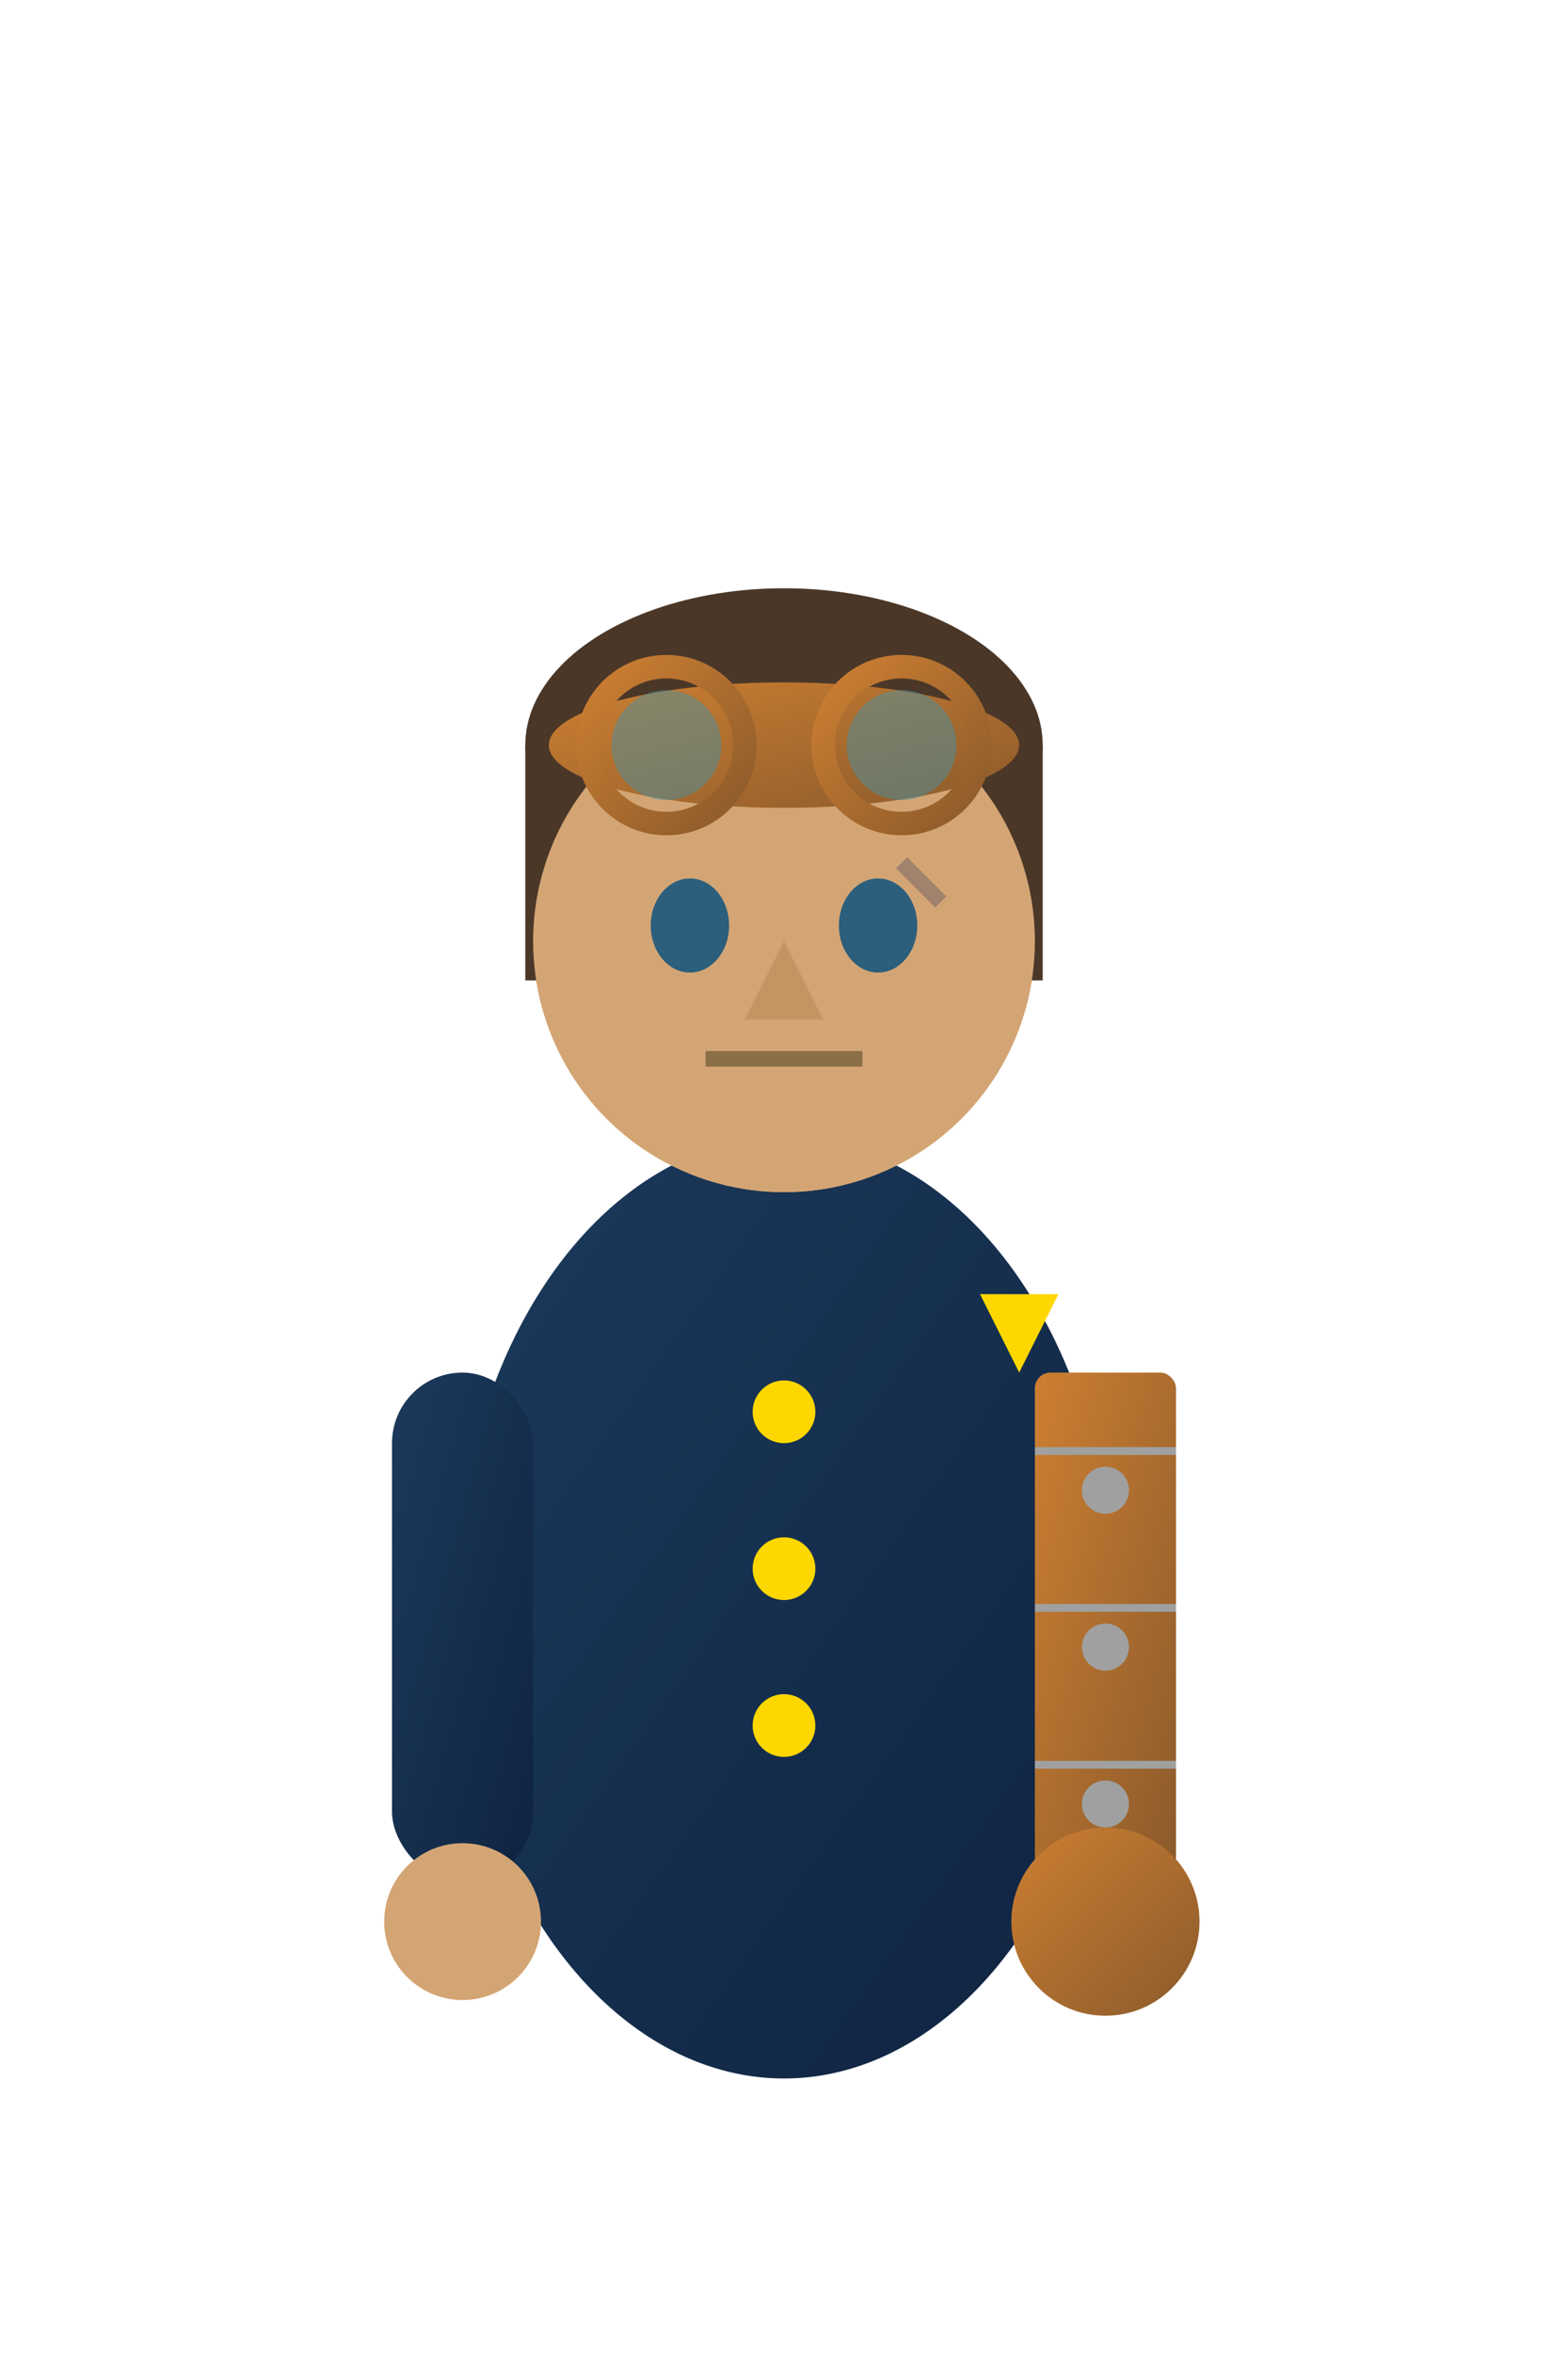 <svg width="200" height="300" xmlns="http://www.w3.org/2000/svg">
  <!-- Captain Zane - Weathered captain with mechanical arm -->
  <defs>
    <linearGradient id="navy" x1="0%" y1="0%" x2="100%" y2="100%">
      <stop offset="0%" style="stop-color:#1C3A5C;stop-opacity:1" />
      <stop offset="100%" style="stop-color:#0F2340;stop-opacity:1" />
    </linearGradient>
    <linearGradient id="brass" x1="0%" y1="0%" x2="100%" y2="100%">
      <stop offset="0%" style="stop-color:#CD7F32;stop-opacity:1" />
      <stop offset="100%" style="stop-color:#8B5A2B;stop-opacity:1" />
    </linearGradient>
  </defs>

  <!-- Body - navy captain's coat -->
  <rect x="70" y="160" width="60" height="90" fill="url(#navy)" rx="10"/>
  <ellipse cx="100" cy="205" rx="42" ry="60" fill="url(#navy)"/>

  <!-- Gold buttons -->
  <circle cx="100" cy="180" r="4" fill="#FFD700"/>
  <circle cx="100" cy="200" r="4" fill="#FFD700"/>
  <circle cx="100" cy="220" r="4" fill="#FFD700"/>

  <!-- Normal arm (left) -->
  <rect x="50" y="175" width="18" height="65" fill="url(#navy)" rx="9"/>
  <circle cx="59" cy="245" r="10" fill="#D4A574"/>

  <!-- Mechanical arm (right) - brass prosthetic -->
  <rect x="132" y="175" width="18" height="65" fill="url(#brass)" rx="2"/>
  <circle cx="141" cy="245" r="12" fill="url(#brass)"/>
  <!-- Mechanical details -->
  <circle cx="141" cy="190" r="3" fill="#A0A0A0"/>
  <circle cx="141" cy="210" r="3" fill="#A0A0A0"/>
  <circle cx="141" cy="230" r="3" fill="#A0A0A0"/>
  <line x1="132" y1="185" x2="150" y2="185" stroke="#A0A0A0" stroke-width="1"/>
  <line x1="132" y1="205" x2="150" y2="205" stroke="#A0A0A0" stroke-width="1"/>
  <line x1="132" y1="225" x2="150" y2="225" stroke="#A0A0A0" stroke-width="1"/>

  <!-- Head -->
  <circle cx="100" cy="120" r="32" fill="#D4A574"/>

  <!-- Short hair -->
  <ellipse cx="100" cy="95" rx="33" ry="20" fill="#4A3728"/>
  <rect x="67" y="95" width="66" height="30" fill="#4A3728"/>
  <circle cx="100" cy="120" r="32" fill="#D4A574"/>

  <!-- Brass goggles on forehead -->
  <ellipse cx="100" cy="95" rx="30" ry="8" fill="url(#brass)"/>
  <circle cx="85" cy="95" r="10" fill="none" stroke="url(#brass)" stroke-width="3"/>
  <circle cx="115" cy="95" r="10" fill="none" stroke="url(#brass)" stroke-width="3"/>
  <circle cx="85" cy="95" r="7" fill="#4A90A0" opacity="0.5"/>
  <circle cx="115" cy="95" r="7" fill="#4A90A0" opacity="0.5"/>

  <!-- Eyes (determined) -->
  <ellipse cx="88" cy="118" rx="5" ry="6" fill="#2C5F7C"/>
  <ellipse cx="112" cy="118" rx="5" ry="6" fill="#2C5F7C"/>

  <!-- Nose -->
  <polygon points="100,120 95,130 105,130" fill="#C49563"/>

  <!-- Mouth (serious) -->
  <line x1="90" y1="135" x2="110" y2="135" stroke="#8B6F47" stroke-width="2"/>

  <!-- Scar -->
  <path d="M 115 110 L 120 115" stroke="#A0826D" stroke-width="2"/>

  <!-- Captain's insignia on shoulder -->
  <polygon points="125,165 135,165 130,175" fill="#FFD700"/>
</svg>